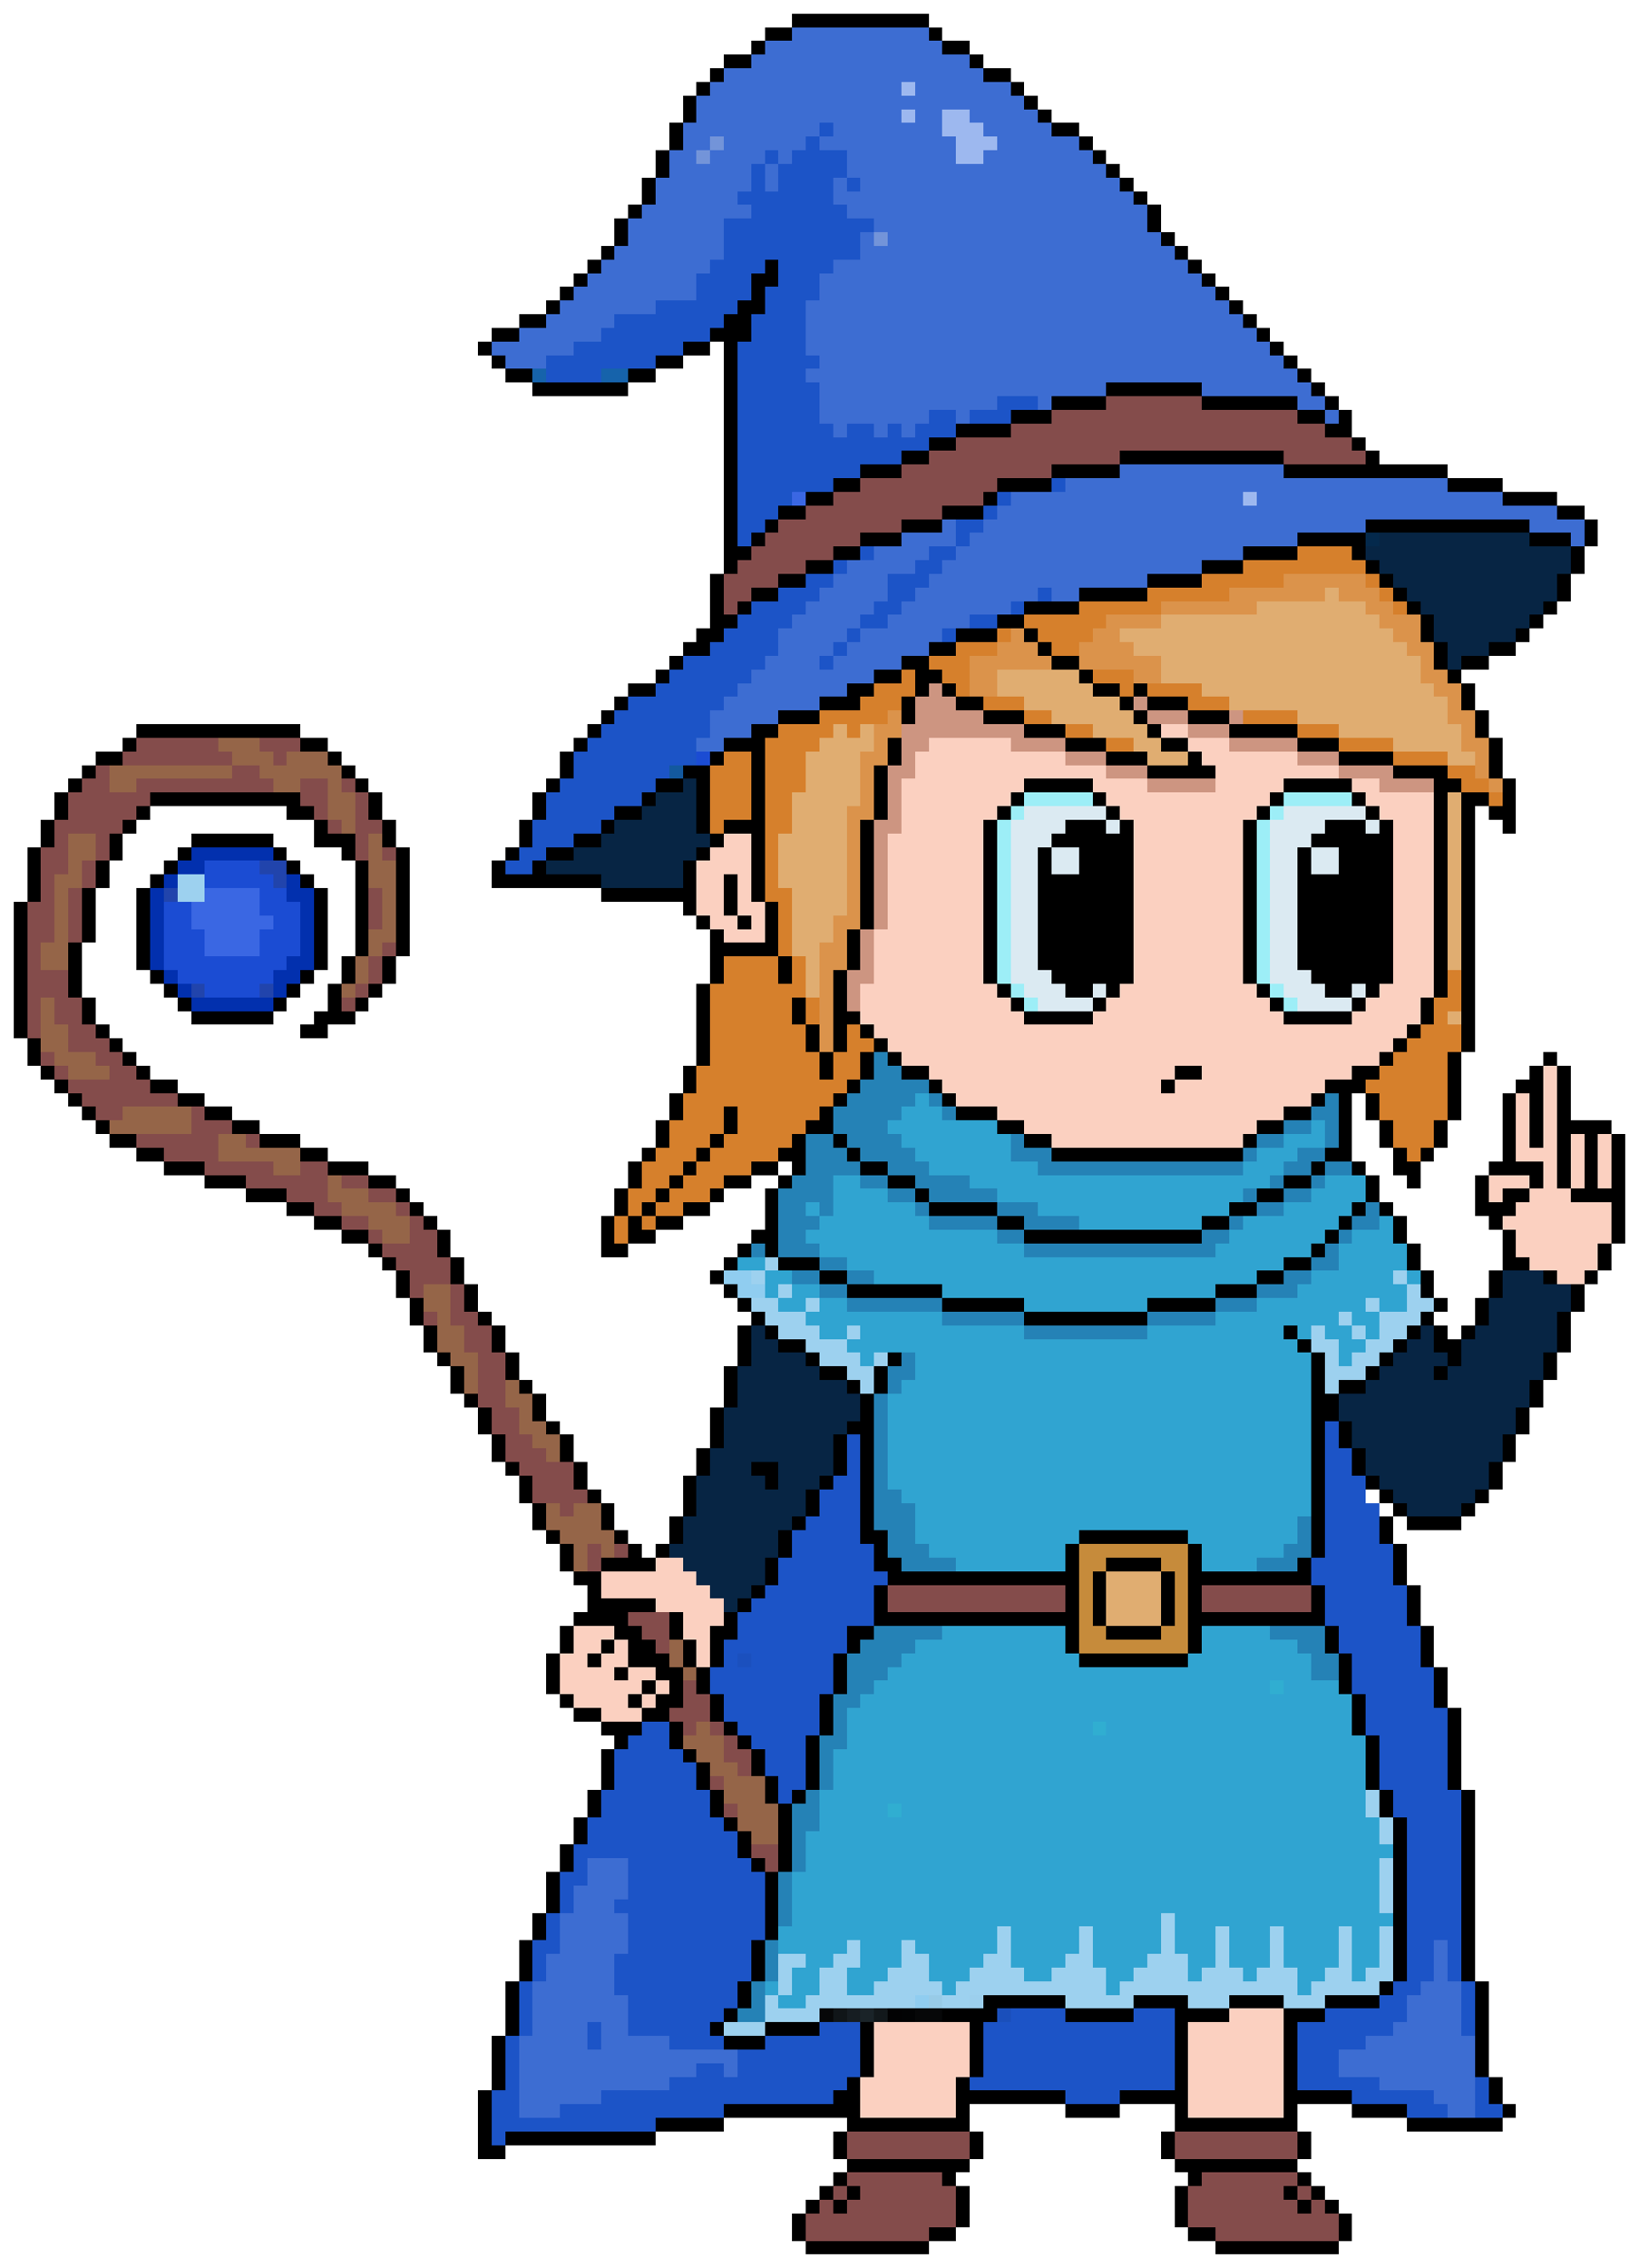 <svg xmlns="http://www.w3.org/2000/svg" viewBox="0 -0.5 120 166" shape-rendering="crispEdges">
<path stroke="#000000" d="M58 1h10M56 2h2M68 2h1M55 3h1M69 3h2M53 4h2M71 4h1M52 5h1M72 5h2M51 6h1M74 6h1M50 7h1M75 7h1M50 8h1M76 8h1M49 9h1M77 9h2M49 10h1M79 10h1M48 11h1M80 11h1M48 12h1M81 12h1M47 13h1M82 13h1M47 14h1M83 14h1M46 15h1M84 15h1M45 16h1M84 16h1M45 17h1M85 17h1M44 18h1M86 18h1M43 19h1M56 19h1M87 19h1M42 20h1M55 20h2M88 20h1M41 21h1M55 21h1M89 21h1M40 22h1M54 22h2M90 22h1M38 23h2M53 23h2M91 23h1M36 24h2M52 24h3M92 24h1M35 25h1M50 25h2M53 25h1M93 25h1M36 26h1M48 26h2M53 26h1M94 26h1M37 27h2M46 27h2M53 27h1M95 27h1M39 28h7M53 28h1M81 28h7M96 28h1M53 29h1M77 29h4M88 29h7M97 29h1M53 30h1M74 30h3M95 30h2M98 30h1M53 31h1M70 31h4M97 31h2M53 32h1M68 32h2M99 32h1M53 33h1M66 33h2M82 33h12M100 33h1M53 34h1M63 34h3M77 34h5M94 34h12M53 35h1M61 35h2M73 35h4M106 35h4M53 36h1M59 36h2M72 36h1M110 36h4M53 37h1M57 37h2M69 37h3M114 37h2M53 38h1M56 38h1M66 38h3M100 38h12M116 38h1M53 39h1M55 39h1M63 39h3M95 39h5M112 39h3M116 39h1M53 40h2M61 40h2M91 40h4M99 40h1M115 40h1M53 41h1M59 41h2M88 41h3M100 41h1M115 41h1M52 42h1M57 42h2M84 42h4M101 42h1M114 42h1M52 43h1M55 43h2M79 43h5M102 43h1M114 43h1M52 44h1M54 44h1M75 44h4M103 44h1M113 44h1M52 45h2M73 45h2M104 45h1M112 45h1M51 46h2M70 46h3M75 46h1M104 46h1M111 46h1M50 47h2M68 47h2M76 47h1M105 47h1M109 47h2M49 48h1M66 48h2M77 48h2M105 48h1M107 48h2M48 49h1M64 49h2M67 49h2M79 49h1M106 49h1M46 50h2M62 50h2M67 50h1M69 50h1M80 50h2M83 50h1M107 50h1M45 51h1M60 51h3M66 51h1M70 51h2M82 51h1M84 51h3M107 51h1M44 52h1M57 52h3M66 52h1M72 52h3M83 52h1M87 52h3M108 52h1M10 53h12M43 53h1M55 53h2M75 53h3M84 53h1M90 53h5M108 53h1M9 54h1M22 54h2M42 54h1M53 54h3M65 54h1M78 54h3M85 54h2M95 54h3M109 54h1M7 55h2M24 55h1M41 55h1M52 55h1M55 55h1M65 55h1M81 55h3M87 55h1M98 55h4M109 55h1M6 56h1M25 56h1M41 56h1M50 56h2M55 56h1M64 56h1M84 56h5M102 56h4M109 56h1M5 57h1M26 57h1M40 57h1M48 57h2M51 57h1M55 57h1M64 57h1M75 57h5M94 57h5M105 57h2M110 57h1M4 58h1M11 58h11M27 58h1M39 58h1M47 58h1M51 58h1M55 58h1M64 58h1M74 58h1M80 58h1M93 58h1M99 58h1M105 58h1M107 58h2M110 58h1M4 59h1M10 59h1M21 59h2M27 59h1M39 59h1M45 59h2M51 59h1M55 59h1M64 59h1M73 59h1M81 59h1M92 59h1M100 59h1M105 59h1M107 59h1M109 59h2M3 60h1M9 60h1M23 60h1M28 60h1M38 60h1M44 60h1M51 60h1M53 60h3M63 60h1M72 60h1M78 60h3M82 60h1M91 60h1M97 60h3M101 60h1M105 60h1M107 60h1M110 60h1M3 61h1M8 61h1M14 61h6M23 61h3M28 61h1M38 61h1M42 61h2M52 61h1M55 61h1M63 61h1M72 61h1M77 61h6M91 61h1M96 61h6M105 61h1M107 61h1M2 62h1M8 62h1M13 62h1M20 62h1M25 62h1M29 62h1M37 62h1M40 62h2M51 62h1M55 62h1M63 62h1M72 62h1M76 62h1M79 62h4M91 62h1M95 62h1M98 62h4M105 62h1M107 62h1M2 63h1M7 63h1M12 63h1M21 63h1M26 63h1M29 63h1M36 63h1M39 63h1M50 63h1M55 63h1M63 63h1M72 63h1M76 63h1M79 63h4M91 63h1M95 63h1M98 63h4M105 63h1M107 63h1M2 64h1M7 64h1M11 64h1M22 64h1M26 64h1M29 64h1M36 64h8M50 64h1M53 64h1M55 64h1M63 64h1M72 64h1M76 64h7M91 64h1M95 64h7M105 64h1M107 64h1M2 65h1M6 65h1M10 65h1M23 65h1M26 65h1M29 65h1M44 65h7M53 65h1M55 65h1M63 65h1M72 65h1M76 65h7M91 65h1M95 65h7M105 65h1M107 65h1M1 66h1M6 66h1M10 66h1M23 66h1M26 66h1M29 66h1M50 66h1M53 66h1M56 66h1M63 66h1M72 66h1M76 66h7M91 66h1M95 66h7M105 66h1M107 66h1M1 67h1M6 67h1M10 67h1M23 67h1M26 67h1M29 67h1M51 67h1M54 67h1M56 67h1M63 67h1M72 67h1M76 67h7M91 67h1M95 67h7M105 67h1M107 67h1M1 68h1M6 68h1M10 68h1M23 68h1M26 68h1M29 68h1M52 68h1M56 68h1M62 68h1M72 68h1M76 68h7M91 68h1M95 68h7M105 68h1M107 68h1M1 69h1M5 69h1M10 69h1M23 69h1M26 69h1M29 69h1M52 69h5M62 69h1M72 69h1M76 69h7M91 69h1M95 69h7M105 69h1M107 69h1M1 70h1M5 70h1M10 70h1M23 70h1M25 70h1M28 70h1M52 70h1M57 70h1M62 70h1M72 70h1M76 70h7M91 70h1M95 70h7M105 70h1M107 70h1M1 71h1M5 71h1M11 71h1M22 71h1M25 71h1M28 71h1M52 71h1M57 71h1M61 71h1M72 71h1M77 71h6M91 71h1M96 71h6M105 71h1M107 71h1M1 72h1M5 72h1M12 72h1M21 72h1M24 72h1M27 72h1M51 72h1M61 72h1M73 72h1M78 72h2M81 72h1M92 72h1M97 72h2M100 72h1M105 72h1M107 72h1M1 73h1M6 73h1M13 73h1M20 73h1M24 73h1M26 73h1M51 73h1M58 73h1M61 73h1M74 73h1M80 73h1M93 73h1M99 73h1M104 73h1M107 73h1M1 74h1M6 74h1M14 74h6M23 74h3M51 74h1M58 74h1M61 74h2M75 74h5M94 74h5M104 74h1M107 74h1M1 75h1M7 75h1M22 75h2M51 75h1M59 75h1M61 75h1M63 75h1M103 75h1M107 75h1M2 76h1M8 76h1M51 76h1M59 76h1M61 76h1M64 76h1M102 76h1M107 76h1M2 77h1M9 77h1M51 77h1M60 77h1M63 77h1M65 77h1M101 77h1M106 77h1M113 77h1M3 78h1M10 78h1M50 78h1M60 78h1M63 78h1M66 78h2M86 78h2M99 78h2M106 78h1M112 78h1M114 78h1M4 79h1M11 79h2M50 79h1M62 79h1M68 79h1M85 79h1M97 79h3M106 79h1M111 79h2M114 79h1M5 80h1M13 80h2M49 80h1M61 80h1M69 80h1M96 80h1M98 80h1M100 80h1M106 80h1M110 80h1M112 80h1M114 80h1M6 81h1M15 81h2M49 81h1M53 81h1M60 81h1M70 81h3M94 81h2M98 81h1M100 81h1M106 81h1M110 81h1M112 81h1M114 81h1M7 82h1M17 82h2M48 82h1M53 82h1M59 82h2M73 82h2M92 82h2M98 82h1M101 82h1M105 82h1M110 82h1M112 82h1M114 82h4M8 83h2M19 83h3M48 83h1M52 83h1M58 83h1M61 83h1M75 83h2M91 83h1M98 83h1M101 83h1M105 83h1M110 83h1M112 83h1M114 83h1M116 83h1M118 83h1M10 84h2M22 84h2M47 84h1M51 84h1M57 84h2M62 84h1M77 84h14M97 84h2M102 84h1M104 84h1M110 84h1M114 84h1M116 84h1M118 84h1M12 85h3M24 85h3M46 85h1M50 85h1M55 85h2M58 85h1M63 85h2M96 85h1M99 85h1M102 85h2M109 85h4M114 85h1M116 85h1M118 85h1M15 86h3M27 86h2M46 86h1M49 86h1M53 86h2M57 86h1M65 86h2M94 86h2M100 86h1M103 86h1M108 86h1M112 86h1M114 86h1M116 86h1M118 86h1M18 87h3M29 87h1M45 87h1M48 87h1M52 87h1M56 87h1M67 87h1M92 87h2M100 87h1M108 87h1M110 87h2M115 87h4M21 88h2M30 88h1M45 88h1M47 88h1M50 88h2M56 88h1M68 88h5M90 88h2M99 88h1M101 88h1M108 88h3M118 88h1M23 89h2M31 89h1M44 89h1M46 89h1M48 89h2M56 89h1M73 89h2M88 89h2M98 89h1M102 89h1M109 89h1M118 89h1M25 90h2M32 90h1M44 90h1M46 90h2M55 90h2M75 90h13M97 90h1M102 90h1M110 90h1M118 90h1M27 91h1M32 91h1M44 91h2M54 91h1M56 91h1M96 91h1M103 91h1M110 91h1M117 91h1M28 92h1M33 92h1M53 92h1M57 92h3M94 92h2M103 92h1M110 92h2M117 92h1M29 93h1M33 93h1M52 93h1M60 93h2M92 93h2M104 93h1M109 93h1M113 93h1M116 93h1M29 94h1M34 94h1M53 94h1M62 94h7M89 94h3M104 94h1M109 94h1M115 94h1M30 95h1M34 95h1M54 95h1M69 95h6M84 95h5M105 95h1M108 95h1M115 95h1M30 96h1M35 96h1M55 96h1M75 96h9M104 96h1M108 96h1M114 96h1M31 97h1M36 97h1M54 97h1M56 97h1M94 97h1M103 97h1M105 97h1M107 97h1M114 97h1M31 98h1M36 98h1M54 98h1M57 98h2M95 98h1M102 98h1M105 98h2M114 98h1M32 99h1M37 99h1M54 99h1M59 99h1M65 99h1M96 99h1M101 99h1M106 99h1M113 99h1M33 100h1M37 100h1M53 100h1M60 100h2M64 100h1M96 100h1M100 100h1M105 100h1M113 100h1M33 101h1M38 101h1M53 101h1M62 101h1M64 101h1M96 101h1M98 101h2M112 101h1M34 102h1M39 102h1M53 102h1M63 102h1M96 102h2M112 102h1M35 103h1M39 103h1M52 103h1M63 103h1M96 103h2M111 103h1M35 104h1M40 104h1M52 104h1M62 104h2M96 104h1M98 104h1M111 104h1M36 105h1M41 105h1M52 105h1M61 105h1M63 105h1M96 105h1M98 105h1M110 105h1M36 106h1M41 106h1M51 106h1M61 106h1M63 106h1M96 106h1M99 106h1M110 106h1M37 107h1M42 107h1M51 107h1M55 107h2M61 107h1M63 107h1M96 107h1M99 107h1M109 107h1M38 108h1M42 108h1M50 108h1M56 108h1M60 108h1M63 108h1M96 108h1M100 108h1M109 108h1M38 109h1M43 109h1M50 109h1M59 109h1M63 109h1M96 109h1M101 109h1M108 109h1M39 110h1M44 110h1M50 110h1M59 110h1M63 110h1M96 110h1M102 110h1M107 110h1M39 111h1M44 111h1M49 111h1M58 111h1M63 111h1M96 111h1M101 111h1M103 111h4M40 112h1M45 112h1M49 112h1M57 112h1M63 112h2M79 112h8M96 112h1M101 112h1M41 113h1M46 113h1M48 113h1M57 113h1M64 113h1M78 113h1M87 113h1M96 113h1M102 113h1M41 114h1M44 114h4M56 114h1M64 114h2M78 114h1M81 114h4M87 114h1M95 114h1M102 114h1M42 115h2M56 115h1M65 115h14M80 115h1M85 115h1M87 115h9M102 115h1M43 116h1M55 116h1M64 116h1M78 116h1M80 116h1M85 116h1M87 116h1M96 116h1M103 116h1M43 117h5M54 117h1M64 117h1M78 117h1M80 117h1M85 117h1M87 117h1M96 117h1M103 117h1M42 118h4M49 118h1M53 118h1M64 118h15M80 118h1M85 118h1M87 118h10M103 118h1M41 119h1M45 119h2M49 119h1M52 119h2M62 119h2M78 119h1M81 119h4M87 119h1M97 119h1M104 119h1M41 120h1M44 120h1M46 120h2M50 120h1M52 120h1M62 120h1M78 120h1M87 120h1M97 120h1M104 120h1M40 121h1M43 121h1M46 121h3M50 121h1M52 121h1M61 121h1M79 121h8M98 121h1M104 121h1M40 122h1M45 122h1M48 122h2M51 122h1M61 122h1M98 122h1M105 122h1M40 123h1M47 123h1M49 123h1M51 123h1M61 123h1M98 123h1M105 123h1M41 124h1M46 124h1M48 124h2M52 124h1M60 124h1M99 124h1M105 124h1M42 125h2M47 125h2M52 125h1M60 125h1M99 125h1M106 125h1M44 126h3M49 126h1M53 126h1M60 126h1M99 126h1M106 126h1M45 127h1M49 127h1M54 127h1M59 127h1M100 127h1M106 127h1M44 128h1M50 128h1M55 128h1M59 128h1M100 128h1M106 128h1M44 129h1M51 129h1M55 129h1M59 129h1M100 129h1M106 129h1M44 130h1M51 130h1M56 130h1M59 130h1M100 130h1M106 130h1M43 131h1M52 131h1M56 131h1M58 131h1M101 131h1M107 131h1M43 132h1M52 132h1M57 132h1M101 132h1M107 132h1M42 133h1M53 133h1M57 133h1M102 133h1M107 133h1M42 134h1M54 134h1M57 134h1M102 134h1M107 134h1M41 135h1M54 135h1M57 135h1M102 135h1M107 135h1M41 136h1M55 136h1M57 136h1M102 136h1M107 136h1M40 137h1M56 137h1M102 137h1M107 137h1M40 138h1M56 138h1M102 138h1M107 138h1M40 139h1M56 139h1M102 139h1M107 139h1M39 140h1M56 140h1M102 140h1M107 140h1M39 141h1M56 141h1M102 141h1M107 141h1M38 142h1M55 142h1M102 142h1M107 142h1M38 143h1M55 143h1M102 143h1M107 143h1M38 144h1M55 144h1M102 144h1M107 144h1M37 145h1M54 145h1M101 145h1M108 145h1M37 146h1M54 146h1M72 146h6M83 146h4M90 146h4M97 146h4M108 146h1M37 147h1M53 147h1M69 147h4M78 147h5M86 147h4M94 147h3M108 147h1M37 148h1M52 148h1M56 148h4M63 148h1M71 148h1M86 148h1M94 148h1M108 148h1M36 149h1M53 149h3M63 149h1M71 149h1M86 149h1M94 149h1M108 149h1M36 150h1M63 150h1M71 150h1M86 150h1M94 150h1M108 150h1M36 151h1M63 151h1M71 151h1M86 151h1M94 151h1M108 151h1M36 152h1M62 152h1M70 152h1M86 152h1M94 152h1M109 152h1M35 153h1M61 153h2M70 153h8M82 153h5M94 153h5M109 153h1M35 154h1M53 154h10M70 154h1M78 154h4M86 154h1M94 154h1M99 154h4M110 154h1M35 155h1M48 155h5M62 155h9M86 155h9M103 155h7M35 156h1M37 156h11M61 156h1M71 156h1M85 156h1M95 156h1M35 157h2M61 157h1M71 157h1M85 157h1M95 157h1M62 158h9M86 158h9M61 159h1M69 159h1M87 159h1M95 159h1M60 160h1M62 160h1M70 160h1M86 160h1M94 160h1M96 160h1M59 161h1M61 161h1M70 161h1M86 161h1M95 161h1M97 161h1M58 162h1M70 162h1M86 162h1M98 162h1M58 163h1M68 163h2M87 163h2M98 163h1M59 164h9M89 164h9" />
<path stroke="#3d6dd2" d="M58 2h10M56 3h13M55 4h16M53 5h19M52 6h14M67 6h7M51 7h24M51 8h15M67 8h2M71 8h5M50 9h10M61 9h8M72 9h5M50 10h2M53 10h6M60 10h10M73 10h6M49 11h2M52 11h4M57 11h1M62 11h8M72 11h8M49 12h6M56 12h1M62 12h19M48 13h7M56 13h1M61 13h1M63 13h19M48 14h6M61 14h22M47 15h8M62 15h22M46 16h7M64 16h20M46 17h7M63 17h1M65 17h20M45 18h8M63 18h23M44 19h8M61 19h26M43 20h8M60 20h28M42 21h9M60 21h29M41 22h7M59 22h31M40 23h5M59 23h32M38 24h6M59 24h33M36 25h6M59 25h34M37 26h3M60 26h34M59 27h36M60 28h21M88 28h8M60 29h13M76 29h1M95 29h2M60 30h8M70 30h1M97 30h1M61 31h1M64 31h1M66 31h1M82 34h12M78 35h28M74 36h17M92 36h18M73 37h41M69 38h1M72 38h28M112 38h4M66 39h4M71 39h24M115 39h1M64 40h4M70 40h21M62 41h5M69 41h19M61 42h4M68 42h16M60 43h5M67 43h9M77 43h2M59 44h5M66 44h8M58 45h5M65 45h6M57 46h5M63 46h6M57 47h4M62 47h6M56 48h4M61 48h5M55 49h9M54 50h8M53 51h7M52 52h5M52 53h3M51 54h2M43 136h3M43 137h3M42 138h4M42 139h3M41 140h5M41 141h5M41 142h5M105 142h1M40 143h5M105 143h1M40 144h5M105 144h1M39 145h6M104 145h3M39 146h7M103 146h4M39 147h7M103 147h4M39 148h4M44 148h2M102 148h5M38 149h5M44 149h5M100 149h8M38 150h16M98 150h10M38 151h13M53 151h1M98 151h10M38 152h11M101 152h7M38 153h6M105 153h3M38 154h3M106 154h2" />
<path stroke="#9db8ef" d="M66 6h1M66 8h1M69 8h2M69 9h3M70 10h3M70 11h2M91 36h1" />
<path stroke="#1c54c7" d="M60 9h1M59 10h1M56 11h1M58 11h4M55 12h1M57 12h5M55 13h1M57 13h4M62 13h1M54 14h7M55 15h7M53 16h11M53 17h10M53 18h10M52 19h4M57 19h4M51 20h4M57 20h3M51 21h4M56 21h4M48 22h6M56 22h3M45 23h8M55 23h4M44 24h8M55 24h4M42 25h8M54 25h5M40 26h8M54 26h6M40 27h4M54 27h5M54 28h6M54 29h6M73 29h3M54 30h6M68 30h2M71 30h3M54 31h7M62 31h2M65 31h1M67 31h3M54 32h14M54 33h12M54 34h9M54 35h7M77 35h1M54 36h4M73 36h1M54 37h3M72 37h1M54 38h2M70 38h2M54 39h1M70 39h1M63 40h1M68 40h2M61 41h1M67 41h2M59 42h2M65 42h3M57 43h3M65 43h2M76 43h1M55 44h4M64 44h2M74 44h1M54 45h4M63 45h2M71 45h2M53 46h4M62 46h1M69 46h1M52 47h5M61 47h1M50 48h6M60 48h1M49 49h6M48 50h6M46 51h7M45 52h7M44 53h8M43 54h8M42 55h9M42 56h7M41 57h7M40 58h7M40 59h5M39 60h5M39 61h3M38 62h2M37 63h2M97 104h1M62 105h1M97 105h1M62 106h1M97 106h2M62 107h1M97 107h2M61 108h2M97 108h3M60 109h3M97 109h3M60 110h3M97 110h4M59 111h4M97 111h4M58 112h5M97 112h4M58 113h6M97 113h5M57 114h7M96 114h6M57 115h8M96 115h6M56 116h8M97 116h6M55 117h9M97 117h6M54 118h10M97 118h6M54 119h8M98 119h6M53 120h9M98 120h6M53 121h1M55 121h6M99 121h5M52 122h9M99 122h6M52 123h9M99 123h6M53 124h7M100 124h5M53 125h7M100 125h6M47 126h2M54 126h6M100 126h6M46 127h3M55 127h4M101 127h5M45 128h5M56 128h3M101 128h5M45 129h6M56 129h3M101 129h5M45 130h6M57 130h2M101 130h5M44 131h8M57 131h1M102 131h5M44 132h8M102 132h5M43 133h10M103 133h4M43 134h11M103 134h4M42 135h12M103 135h4M42 136h1M46 136h9M103 136h4M41 137h2M46 137h10M103 137h4M41 138h1M46 138h10M103 138h4M41 139h1M45 139h11M103 139h4M40 140h1M46 140h10M103 140h4M40 141h1M46 141h10M103 141h4M39 142h2M46 142h9M103 142h2M106 142h1M39 143h1M45 143h10M103 143h2M106 143h1M39 144h1M45 144h10M103 144h2M106 144h1M38 145h1M45 145h9M102 145h2M107 145h1M38 146h1M46 146h8M101 146h2M107 146h1M38 147h1M46 147h7M74 147h4M83 147h3M97 147h6M107 147h1M38 148h1M43 148h1M46 148h6M60 148h3M72 148h14M95 148h7M107 148h1M37 149h1M43 149h1M49 149h4M56 149h7M72 149h14M95 149h5M37 150h1M54 150h9M72 150h14M95 150h3M37 151h1M51 151h2M54 151h9M72 151h14M95 151h3M37 152h1M49 152h13M71 152h15M95 152h6M108 152h1M36 153h2M44 153h17M78 153h4M99 153h6M108 153h1M36 154h2M41 154h12M103 154h3M108 154h2M36 155h12M36 156h1" />
<path stroke="#7394d9" d="M52 10h1M51 11h1M64 17h1" />
<path stroke="#1663ab" d="M39 27h1M44 27h2" />
<path stroke="#844c4b" d="M81 29h7M77 30h18M74 31h23M70 32h29M68 33h14M94 33h6M66 34h11M63 35h10M61 36h11M59 37h10M57 38h9M56 39h7M55 40h6M54 41h5M53 42h4M53 43h2M53 44h1M10 54h6M19 54h3M9 55h8M20 55h1M7 56h1M17 56h2M6 57h2M10 57h10M22 57h2M25 57h1M5 58h6M22 58h2M26 58h1M5 59h5M23 59h1M26 59h1M4 60h5M24 60h1M26 60h2M4 61h1M7 61h1M26 61h1M3 62h2M7 62h1M26 62h1M28 62h1M3 63h2M6 63h1M3 64h1M6 64h1M3 65h1M5 65h1M27 65h1M2 66h2M5 66h1M27 66h1M2 67h2M5 67h1M27 67h1M2 68h2M5 68h1M2 69h1M28 69h1M2 70h1M27 70h1M2 71h3M27 71h1M2 72h3M26 72h1M2 73h1M4 73h2M25 73h1M2 74h1M4 74h2M2 75h1M5 75h2M5 76h3M3 77h1M7 77h2M4 78h1M8 78h2M5 79h6M6 80h7M7 81h2M14 81h1M14 82h3M10 83h6M18 83h1M12 84h4M15 85h5M22 85h2M18 86h6M25 86h2M21 87h3M27 87h2M23 88h2M29 88h1M25 89h2M30 89h1M27 90h1M30 90h2M28 91h4M29 92h4M30 93h3M30 94h1M33 94h1M33 95h1M31 96h1M33 96h2M34 97h2M34 98h2M35 99h2M35 100h2M35 101h2M35 102h2M36 103h2M36 104h2M37 105h2M37 106h3M38 107h4M39 108h3M39 109h4M41 110h1M43 113h1M45 113h1M43 114h1M65 116h13M88 116h8M65 117h13M88 117h8M46 118h3M47 119h2M48 120h1M50 123h1M50 124h2M49 125h3M50 126h1M52 126h1M53 127h1M53 128h2M54 129h1M52 130h1M53 132h1M55 135h2M56 136h1M62 156h9M86 156h9M62 157h9M86 157h9M62 159h7M88 159h7M61 160h1M63 160h7M87 160h7M95 160h1M60 161h1M62 161h8M87 161h8M96 161h1M59 162h11M87 162h11M59 163h9M89 163h9" />
<path stroke="#3a67e3" d="M58 36h1M15 65h4M14 66h5M14 67h6M15 68h4M15 69h4" />
<path stroke="#04294c" d="M100 39h1" />
<path stroke="#072544" d="M101 39h11M100 40h15M101 41h14M102 42h12M103 43h11M104 44h9M105 45h7M105 46h6M106 47h3M106 48h1M50 57h1M48 58h3M47 59h4M45 60h6M44 61h8M42 62h9M40 63h10M44 64h6M110 93h3M110 94h5M109 95h6M109 96h5M55 97h1M104 97h1M108 97h6M55 98h2M103 98h2M107 98h7M55 99h4M102 99h4M107 99h6M54 100h6M101 100h4M106 100h7M54 101h8M100 101h12M54 102h9M98 102h14M53 103h10M98 103h13M53 104h9M99 104h12M53 105h8M99 105h11M52 106h9M100 106h10M52 107h3M57 107h4M100 107h9M51 108h5M57 108h3M101 108h8M51 109h8M102 109h6M51 110h8M103 110h4M50 111h8M50 112h7M49 113h8M50 114h6M51 115h5M52 116h3M53 117h1" />
<path stroke="#d6802c" d="M95 40h4M91 41h9M88 42h6M100 42h1M84 43h6M101 43h1M79 44h6M102 44h1M75 45h6M73 46h1M76 46h4M70 47h3M77 47h2M68 48h3M66 49h1M69 49h2M80 49h3M64 50h3M70 50h1M82 50h1M84 50h4M63 51h3M72 51h3M87 51h3M60 52h5M75 52h2M91 52h4M57 53h4M62 53h1M78 53h2M95 53h3M56 54h4M81 54h2M98 54h4M53 55h2M56 55h3M102 55h4M52 56h3M56 56h3M106 56h2M52 57h3M56 57h3M107 57h2M52 58h3M56 58h2M109 58h1M52 59h3M56 59h2M52 60h1M56 60h2M56 61h1M56 62h1M56 63h1M56 64h1M56 65h2M57 66h1M57 67h1M57 68h1M57 69h1M53 70h4M58 70h1M53 71h4M58 71h1M106 71h1M52 72h7M106 72h1M52 73h6M59 73h1M105 73h2M52 74h6M59 74h1M105 74h1M52 75h7M62 75h1M104 75h3M52 76h7M62 76h2M103 76h4M52 77h8M61 77h2M102 77h4M51 78h9M61 78h2M101 78h5M51 79h11M100 79h6M50 80h11M101 80h5M50 81h3M54 81h6M101 81h5M49 82h4M54 82h5M102 82h3M49 83h3M53 83h5M102 83h3M48 84h3M52 84h5M103 84h1M47 85h3M51 85h4M47 86h2M50 86h3M46 87h2M49 87h3M46 88h1M48 88h2M45 89h1M47 89h1M45 90h1" />
<path stroke="#db934b" d="M94 42h6M90 43h7M98 43h3M85 44h7M100 44h2M81 45h4M101 45h3M74 46h1M80 46h2M102 46h2M73 47h3M79 47h4M103 47h2M71 48h6M79 48h6M104 48h1M71 49h2M83 49h2M104 49h2M71 50h2M105 50h2M106 51h1M65 52h1M106 52h2M64 53h2M107 53h1M64 54h1M107 54h2M63 55h2M108 55h1M63 56h1M108 56h1M63 57h1M109 57h1M63 58h1M62 59h2M62 60h1M62 61h1M62 62h1M62 63h1M62 64h1M62 65h1M62 66h1M61 67h2M61 68h1M60 69h2M60 70h2M60 71h1M60 72h1M60 73h1M60 74h1M60 75h1M60 76h1" />
<path stroke="#e0ad71" d="M97 43h1M92 44h8M85 45h16M82 46h20M83 47h20M85 48h19M73 49h6M85 49h19M73 50h7M88 50h17M75 51h7M90 51h16M77 52h6M95 52h11M61 53h1M63 53h1M80 53h4M98 53h9M60 54h4M83 54h2M102 54h5M59 55h4M84 55h3M106 55h2M59 56h4M59 57h4M58 58h5M106 58h1M58 59h4M106 59h1M58 60h4M106 60h1M57 61h5M106 61h1M57 62h5M106 62h1M57 63h5M106 63h1M57 64h5M106 64h1M58 65h4M106 65h1M58 66h4M106 66h1M58 67h3M106 67h1M58 68h3M106 68h1M58 69h2M106 69h1M59 70h1M106 70h1M59 71h1M59 72h1M106 74h1M81 115h4M81 116h4M81 117h4M81 118h4" />
<path stroke="#cd9581" d="M68 50h1M67 51h3M83 51h1M67 52h5M84 52h3M90 52h1M66 53h9M87 53h3M66 54h2M74 54h4M90 54h5M66 55h1M78 55h3M95 55h3M65 56h2M81 56h3M98 56h4M65 57h1M84 57h5M101 57h4M65 58h1M65 59h1M64 60h2M64 61h1M64 62h1M64 63h1M64 64h1M64 65h1M64 66h1M64 67h1M63 68h1M63 69h1M63 70h1M62 71h2M62 72h1M62 73h1" />
<path stroke="#fbd0c0" d="M85 53h2M68 54h6M87 54h3M67 55h11M88 55h7M67 56h14M89 56h9M66 57h9M80 57h4M89 57h5M99 57h2M66 58h8M81 58h12M100 58h5M66 59h7M82 59h10M101 59h4M66 60h6M83 60h8M102 60h3M53 61h2M65 61h7M83 61h8M102 61h3M52 62h3M65 62h7M83 62h8M102 62h3M51 63h4M65 63h7M83 63h8M102 63h3M51 64h2M54 64h1M65 64h7M83 64h8M102 64h3M51 65h2M54 65h1M65 65h7M83 65h8M102 65h3M51 66h2M54 66h2M65 66h7M83 66h8M102 66h3M52 67h2M55 67h1M65 67h7M83 67h8M102 67h3M53 68h3M64 68h8M83 68h8M102 68h3M64 69h8M83 69h8M102 69h3M64 70h8M83 70h8M102 70h3M64 71h8M83 71h8M102 71h3M63 72h10M82 72h10M101 72h4M63 73h11M81 73h12M100 73h4M63 74h12M80 74h14M99 74h5M64 75h39M65 76h37M66 77h35M68 78h18M88 78h11M113 78h1M69 79h16M86 79h11M113 79h1M70 80h26M111 80h1M113 80h1M73 81h21M111 81h1M113 81h1M75 82h17M111 82h1M113 82h1M77 83h14M111 83h1M113 83h1M115 83h1M117 83h1M111 84h3M115 84h1M117 84h1M113 85h1M115 85h1M117 85h1M109 86h3M113 86h1M115 86h1M117 86h1M109 87h1M112 87h3M111 88h7M110 89h8M111 90h7M111 91h6M112 92h5M114 93h2M48 114h2M44 115h7M44 116h8M48 117h5M50 118h3M42 119h3M50 119h2M42 120h2M45 120h1M51 120h1M41 121h2M44 121h2M51 121h1M41 122h4M46 122h2M41 123h6M48 123h1M42 124h4M47 124h1M44 125h3M90 147h4M64 148h7M87 148h7M64 149h7M87 149h7M64 150h7M87 150h7M64 151h7M87 151h7M63 152h7M87 152h7M63 153h7M87 153h7M63 154h7M87 154h7" />
<path stroke="#956548" d="M16 54h3M17 55h3M21 55h3M8 56h9M19 56h6M8 57h2M20 57h2M24 57h1M24 58h2M24 59h2M25 60h1M5 61h2M27 61h1M5 62h2M27 62h1M5 63h1M27 63h2M4 64h2M27 64h2M4 65h1M28 65h1M4 66h1M28 66h1M4 67h1M28 67h1M4 68h1M27 68h2M3 69h2M27 69h1M3 70h2M26 70h1M26 71h1M25 72h1M3 73h1M3 74h1M3 75h2M3 76h2M4 77h3M5 78h3M9 81h5M8 82h6M16 83h2M16 84h6M20 85h2M24 86h1M24 87h3M25 88h4M27 89h3M28 90h2M31 94h2M31 95h2M32 96h1M32 97h2M32 98h2M33 99h2M34 100h1M34 101h1M37 101h1M37 102h2M38 103h1M38 104h2M39 105h2M40 106h1M40 110h1M42 110h2M40 111h4M41 112h4M42 113h1M44 113h1M42 114h1M49 120h1M49 121h1M50 122h1M51 126h1M50 127h3M51 128h2M52 129h2M53 130h3M53 131h3M54 132h3M54 133h3M55 134h2" />
<path stroke="#1b4cd3" d="M51 55h1M15 63h4M15 64h5M19 65h2M12 66h2M19 66h3M12 67h2M20 67h2M12 68h3M19 68h3M12 69h3M19 69h3M12 70h9M13 71h7M15 72h4" />
<path stroke="#13599f" d="M49 56h1" />
<path stroke="#9deef7" d="M75 58h5M94 58h5M74 59h1M93 59h1M73 60h1M92 60h1M73 61h1M92 61h1M73 62h1M92 62h1M73 63h1M92 63h1M73 64h1M92 64h1M73 65h1M92 65h1M73 66h1M92 66h1M73 67h1M92 67h1M73 68h1M92 68h1M73 69h1M92 69h1M73 70h1M92 70h1M73 71h1M92 71h1M74 72h1M93 72h1M75 73h1M94 73h1" />
<path stroke="#dbeaf2" d="M75 59h6M94 59h6M74 60h4M81 60h1M93 60h4M100 60h1M74 61h3M93 61h3M74 62h2M77 62h2M93 62h2M96 62h2M74 63h2M77 63h2M93 63h2M96 63h2M74 64h2M93 64h2M74 65h2M93 65h2M74 66h2M93 66h2M74 67h2M93 67h2M74 68h2M93 68h2M74 69h2M93 69h2M74 70h2M93 70h2M74 71h3M93 71h3M75 72h3M80 72h1M94 72h3M99 72h1M76 73h4M95 73h4" />
<path stroke="#0230ae" d="M14 62h6M13 63h2M12 64h1M21 64h1M11 65h1M21 65h2M11 66h1M22 66h1M11 67h1M22 67h1M11 68h1M22 68h1M11 69h1M22 69h1M11 70h1M21 70h2M12 71h1M20 71h2M13 72h1M20 72h1M14 73h6" />
<path stroke="#2144ac" d="M19 63h2M20 64h1M12 65h1M14 72h1M19 72h1" />
<path stroke="#9dd1ef" d="M13 64h2M13 65h2M56 92h1M55 93h1M102 93h1M57 94h1M103 94h1M55 95h2M59 95h1M100 95h1M103 95h2M56 96h3M98 96h1M101 96h3M57 97h3M62 97h1M96 97h1M99 97h1M101 97h2M59 98h3M96 98h2M100 98h2M60 99h3M64 99h1M97 99h1M99 99h2M62 100h2M97 100h3M63 101h1M97 101h1M100 131h1M100 132h1M101 133h1M101 134h1M101 136h1M101 137h1M101 138h1M101 139h1M85 140h1M73 141h1M79 141h1M85 141h1M89 141h1M93 141h1M98 141h1M101 141h1M62 142h1M66 142h1M73 142h1M79 142h1M85 142h1M89 142h1M93 142h1M98 142h1M101 142h1M57 143h2M61 143h2M66 143h2M72 143h2M78 143h2M84 143h3M89 143h1M93 143h1M98 143h1M101 143h1M57 144h1M60 144h2M65 144h3M71 144h4M77 144h4M83 144h4M88 144h3M92 144h3M97 144h2M100 144h2M57 145h1M60 145h2M64 145h5M70 145h11M82 145h13M96 145h5M56 146h1M59 146h8M69 146h2M78 146h5M87 146h3M94 146h3M56 147h4M53 148h3" />
<path stroke="#2582b6" d="M64 77h1M64 78h2M63 79h5M62 80h5M68 80h1M97 80h1M61 81h5M69 81h1M96 81h2M61 82h4M94 82h2M97 82h1M59 83h2M62 83h4M74 83h1M92 83h2M97 83h1M59 84h3M63 84h4M74 84h3M91 84h1M95 84h2M59 85h4M65 85h3M76 85h15M94 85h2M97 85h2M58 86h3M63 86h2M67 86h4M93 86h1M96 86h1M57 87h4M65 87h2M68 87h5M91 87h1M94 87h2M57 88h2M60 88h1M67 88h1M73 88h3M92 88h2M100 88h1M57 89h3M68 89h5M75 89h4M90 89h1M99 89h2M57 90h2M73 90h2M88 90h2M98 90h1M55 91h1M57 91h3M75 91h14M97 91h1M60 92h2M96 92h2M58 93h2M62 93h2M94 93h2M60 94h2M92 94h3M62 95h7M89 95h3M69 96h6M84 96h5M75 97h9M66 99h1M65 100h2M65 101h1M64 102h1M64 103h1M64 104h1M64 105h1M64 106h1M64 107h1M64 108h1M64 109h2M64 110h3M64 111h3M95 111h1M65 112h2M95 112h1M65 113h3M94 113h2M66 114h4M92 114h3M64 119h5M93 119h4M63 120h4M95 120h2M62 121h4M96 121h2M62 122h3M96 122h2M62 123h2M61 124h2M61 125h1M61 126h1M60 127h2M60 128h1M60 129h1M60 130h1M59 131h1M58 132h2M58 133h2M58 134h1M58 135h1M58 136h1M57 137h1M57 138h1M57 139h1M57 140h1M56 142h1M56 143h1M56 144h1M55 145h1M55 146h1M54 147h2" />
<path stroke="#30a4d1" d="M67 80h1M66 81h3M65 82h8M96 82h1M66 83h8M94 83h3M67 84h7M92 84h3M68 85h8M91 85h3M61 86h2M71 86h22M97 86h3M61 87h4M73 87h18M96 87h4M59 88h1M61 88h6M76 88h14M94 88h5M60 89h8M79 89h9M91 89h7M101 89h1M59 90h14M90 90h7M99 90h3M60 91h15M89 91h7M98 91h5M54 92h2M62 92h32M98 92h5M56 93h2M64 93h28M96 93h6M103 93h1M56 94h1M58 94h2M69 94h20M95 94h8M57 95h2M60 95h2M75 95h9M92 95h8M101 95h2M59 96h10M89 96h9M99 96h2M60 97h2M63 97h12M84 97h10M95 97h1M97 97h2M100 97h1M62 98h33M98 98h2M63 99h1M67 99h29M98 99h1M67 100h29M66 101h30M65 102h31M65 103h31M65 104h31M65 105h31M65 106h31M65 107h31M65 108h31M66 109h30M67 110h29M67 111h28M67 112h12M87 112h8M68 113h10M88 113h6M70 114h8M88 114h4M69 119h9M88 119h5M67 120h11M88 120h7M66 121h13M87 121h9M65 122h31M64 123h29M94 123h4M63 124h36M62 125h37M62 126h18M81 126h18M62 127h38M61 128h39M61 129h39M61 130h39M60 131h40M60 132h5M66 132h34M60 133h41M59 134h42M59 135h43M59 136h42M58 137h43M58 138h43M58 139h43M58 140h27M86 140h16M57 141h16M74 141h5M80 141h5M86 141h3M90 141h3M94 141h4M99 141h2M57 142h5M63 142h3M67 142h6M74 142h5M80 142h5M86 142h3M90 142h3M94 142h4M99 142h2M59 143h2M63 143h3M68 143h4M74 143h4M80 143h4M87 143h2M90 143h3M94 143h4M99 143h2M58 144h2M62 144h3M68 144h3M75 144h2M81 144h2M87 144h1M91 144h1M95 144h2M99 144h1M56 145h1M58 145h2M62 145h2M69 145h1M81 145h1M95 145h1M57 146h2" />
<path stroke="#90cdf0" d="M53 93h2M54 94h2M67 146h1" />
<path stroke="#c68b3b" d="M79 113h8M79 114h2M85 114h2M79 115h1M86 115h1M79 116h1M86 116h1M79 117h1M86 117h1M79 118h1M86 118h1M79 119h2M85 119h2M79 120h8" />
<path stroke="#1b50be" d="M54 121h1" />
<path stroke="#30aed1" d="M93 123h1M80 126h1M65 132h1" />
<path stroke="#98cbe7" d="M68 146h1" />
<path stroke="#9ccfed" d="M71 146h1" />
<path stroke="#060708" d="M60 147h1M67 147h2" />
<path stroke="#101518" d="M61 147h1" />
<path stroke="#161d22" d="M62 147h1" />
<path stroke="#1a2328" d="M63 147h1" />
<path stroke="#12181b" d="M64 147h1" />
<path stroke="#020203" d="M65 147h1" />
<path stroke="#020304" d="M66 147h1" />
<path stroke="#1a4fbb" d="M73 147h1" />
</svg>